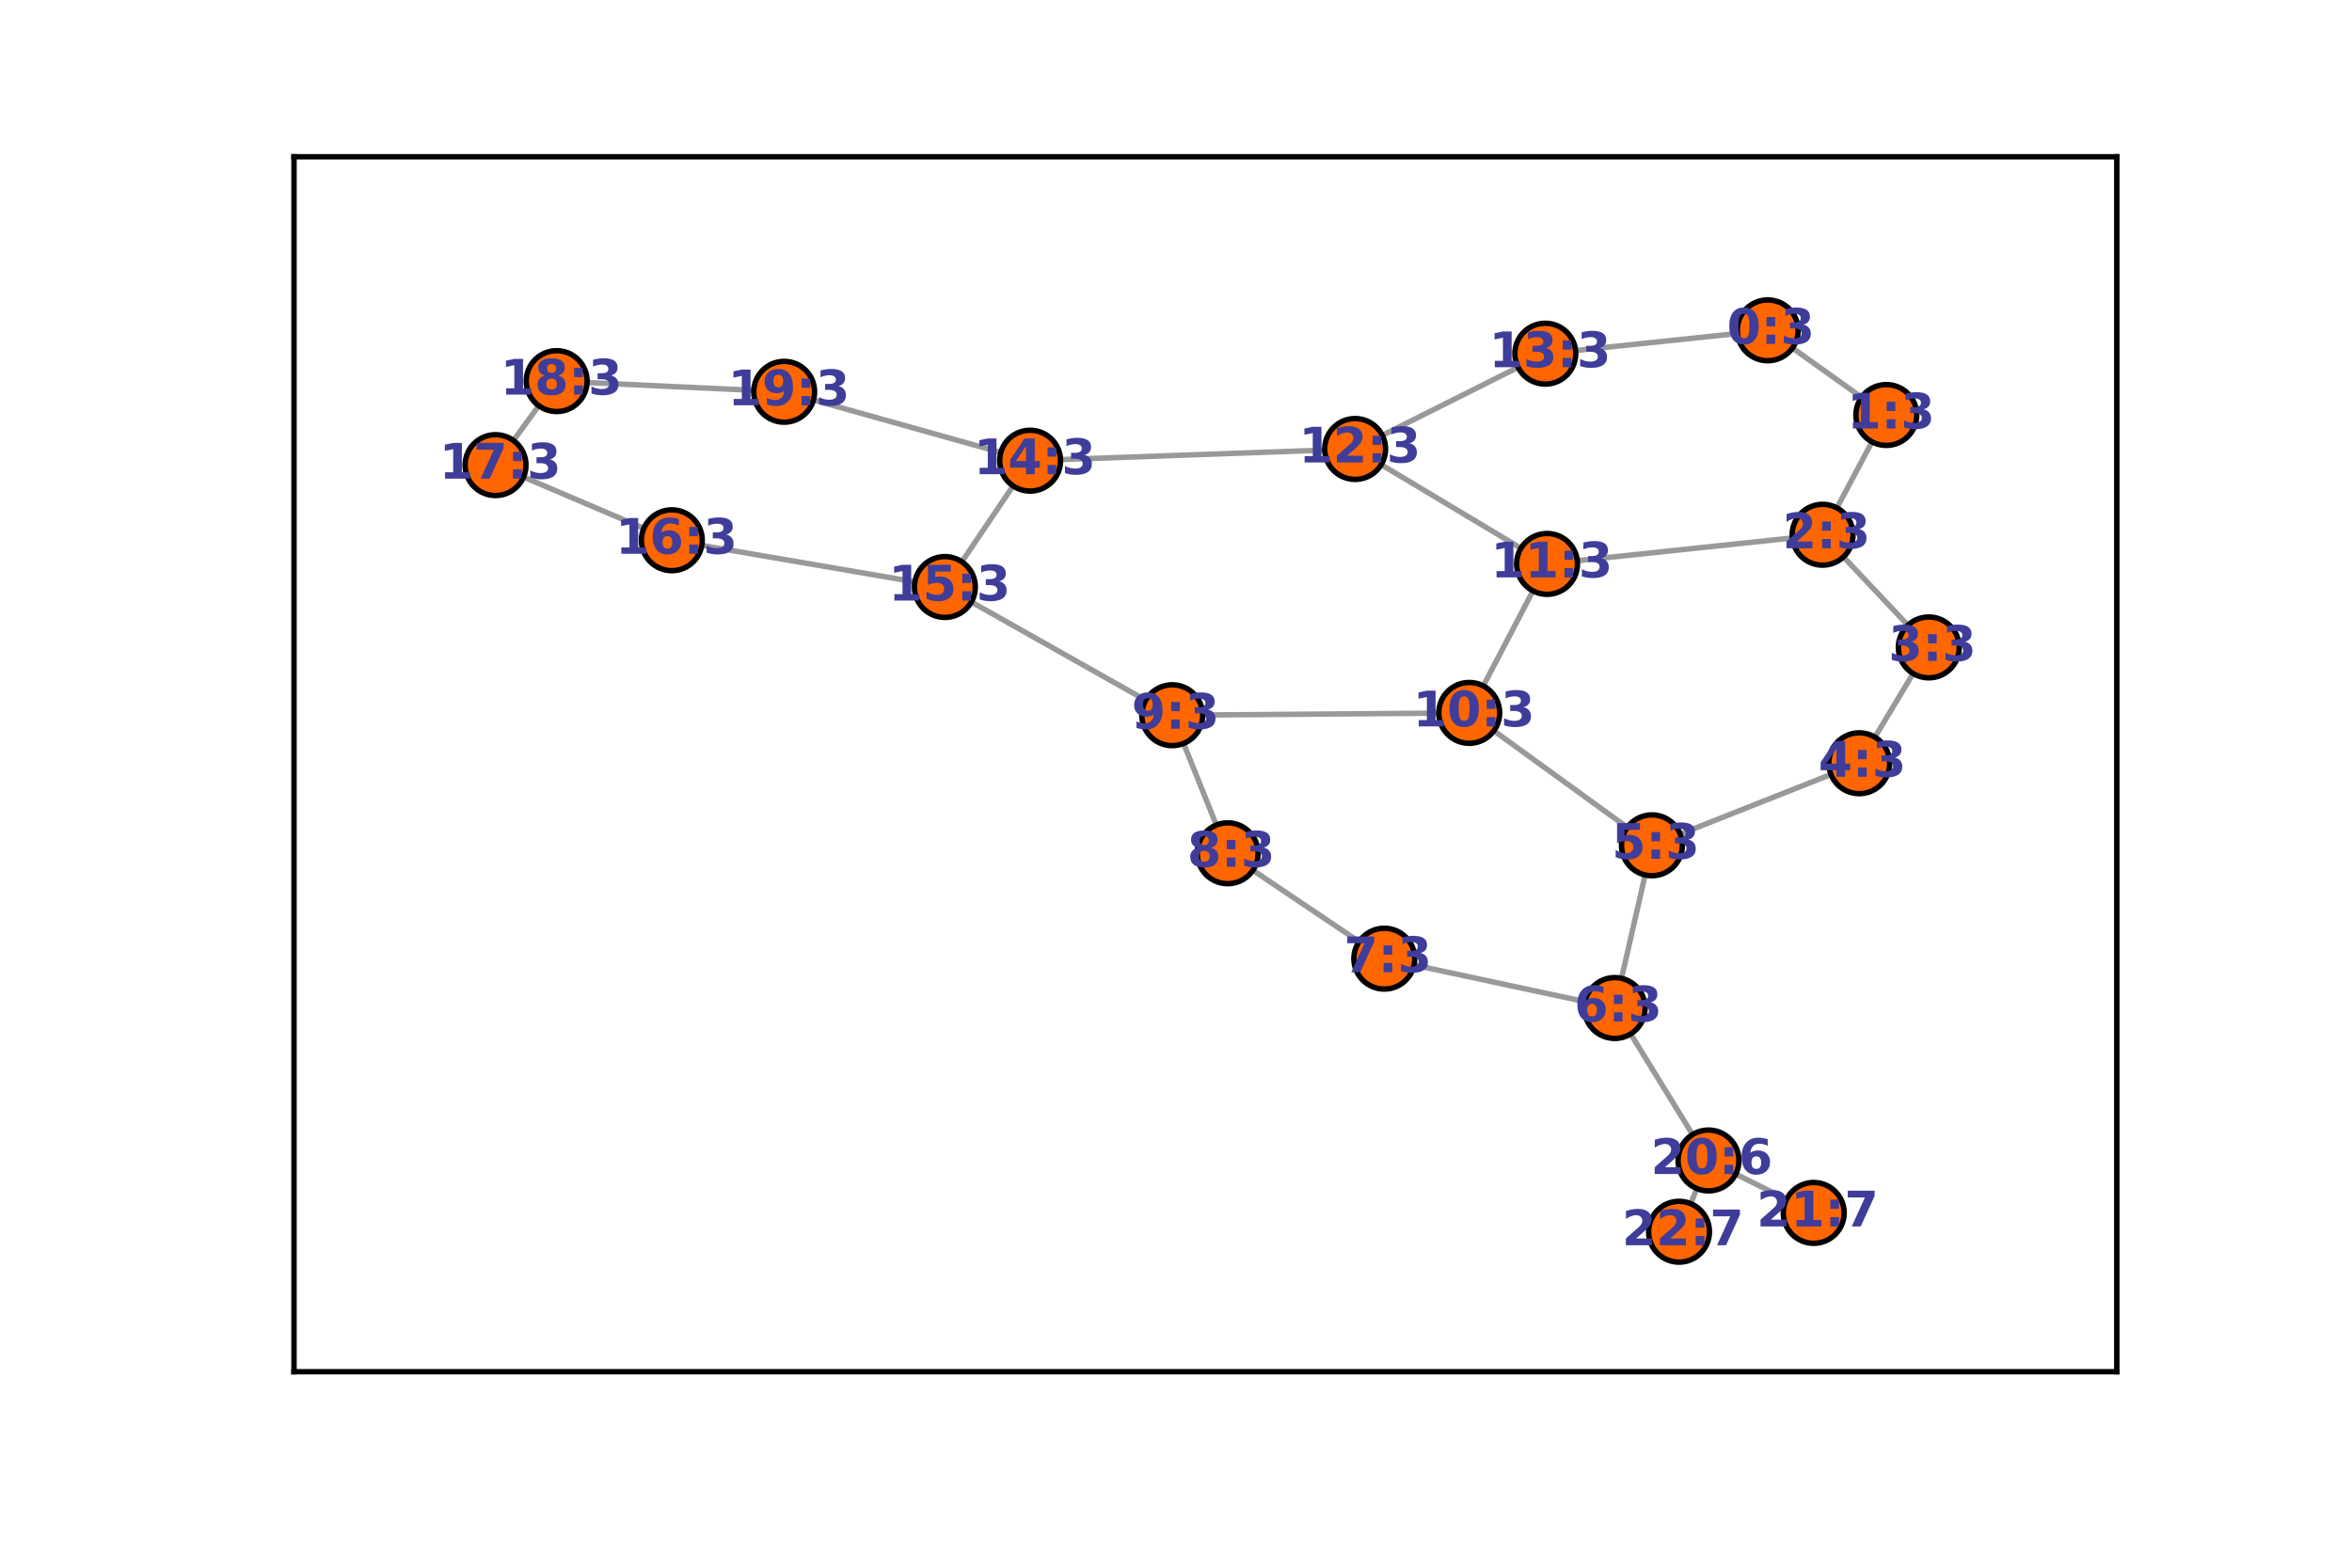 <?xml version="1.0" encoding="utf-8" standalone="no"?>
<!DOCTYPE svg PUBLIC "-//W3C//DTD SVG 1.1//EN"
  "http://www.w3.org/Graphics/SVG/1.1/DTD/svg11.dtd">
<!-- Created with matplotlib (http://matplotlib.org/) -->
<svg height="288pt" version="1.1" viewBox="0 0 432 288" width="432pt" xmlns="http://www.w3.org/2000/svg" xmlns:xlink="http://www.w3.org/1999/xlink">
 <defs>
  <style type="text/css">
*{stroke-linecap:butt;stroke-linejoin:round;}
  </style>
 </defs>
 <g id="figure_1">
  <g id="patch_1">
   <path d="
M0 288
L432 288
L432 0
L0 0
z
" style="fill:#ffffff;"/>
  </g>
  <g id="axes_1">
   <g id="patch_2">
    <path d="
M54 252
L388.8 252
L388.8 28.8
L54 28.8
z
" style="fill:#ffffff;"/>
   </g>
   <g id="LineCollection_1">
    <path clip-path="url(#p124b8dd147)" d="
M324.679 60.686
L346.468 76.239" style="fill:none;stroke:#000000;stroke-opacity:0.4;"/>
    <path clip-path="url(#p124b8dd147)" d="
M324.679 60.686
L283.828 64.972" style="fill:none;stroke:#000000;stroke-opacity:0.4;"/>
    <path clip-path="url(#p124b8dd147)" d="
M346.468 76.239
L334.763 98.239" style="fill:none;stroke:#000000;stroke-opacity:0.4;"/>
    <path clip-path="url(#p124b8dd147)" d="
M334.763 98.239
L354.268 118.936" style="fill:none;stroke:#000000;stroke-opacity:0.4;"/>
    <path clip-path="url(#p124b8dd147)" d="
M334.763 98.239
L284.151 103.595" style="fill:none;stroke:#000000;stroke-opacity:0.4;"/>
    <path clip-path="url(#p124b8dd147)" d="
M354.268 118.936
L341.494 140.216" style="fill:none;stroke:#000000;stroke-opacity:0.4;"/>
    <path clip-path="url(#p124b8dd147)" d="
M341.494 140.216
L303.415 155.291" style="fill:none;stroke:#000000;stroke-opacity:0.4;"/>
    <path clip-path="url(#p124b8dd147)" d="
M303.415 155.291
L269.858 130.965" style="fill:none;stroke:#000000;stroke-opacity:0.4;"/>
    <path clip-path="url(#p124b8dd147)" d="
M303.415 155.291
L296.582 185.182" style="fill:none;stroke:#000000;stroke-opacity:0.4;"/>
    <path clip-path="url(#p124b8dd147)" d="
M296.582 185.182
L313.806 213.192" style="fill:none;stroke:#000000;stroke-opacity:0.4;"/>
    <path clip-path="url(#p124b8dd147)" d="
M296.582 185.182
L254.26 176.117" style="fill:none;stroke:#000000;stroke-opacity:0.4;"/>
    <path clip-path="url(#p124b8dd147)" d="
M254.26 176.117
L225.493 156.755" style="fill:none;stroke:#000000;stroke-opacity:0.4;"/>
    <path clip-path="url(#p124b8dd147)" d="
M225.493 156.755
L215.313 131.392" style="fill:none;stroke:#000000;stroke-opacity:0.4;"/>
    <path clip-path="url(#p124b8dd147)" d="
M215.313 131.392
L269.858 130.965" style="fill:none;stroke:#000000;stroke-opacity:0.4;"/>
    <path clip-path="url(#p124b8dd147)" d="
M215.313 131.392
L173.545 107.839" style="fill:none;stroke:#000000;stroke-opacity:0.4;"/>
    <path clip-path="url(#p124b8dd147)" d="
M269.858 130.965
L284.151 103.595" style="fill:none;stroke:#000000;stroke-opacity:0.4;"/>
    <path clip-path="url(#p124b8dd147)" d="
M284.151 103.595
L248.898 82.481" style="fill:none;stroke:#000000;stroke-opacity:0.4;"/>
    <path clip-path="url(#p124b8dd147)" d="
M248.898 82.481
L283.828 64.972" style="fill:none;stroke:#000000;stroke-opacity:0.4;"/>
    <path clip-path="url(#p124b8dd147)" d="
M248.898 82.481
L189.205 84.628" style="fill:none;stroke:#000000;stroke-opacity:0.4;"/>
    <path clip-path="url(#p124b8dd147)" d="
M189.205 84.628
L144.029 71.975" style="fill:none;stroke:#000000;stroke-opacity:0.4;"/>
    <path clip-path="url(#p124b8dd147)" d="
M189.205 84.628
L173.545 107.839" style="fill:none;stroke:#000000;stroke-opacity:0.4;"/>
    <path clip-path="url(#p124b8dd147)" d="
M173.545 107.839
L123.394 99.25" style="fill:none;stroke:#000000;stroke-opacity:0.4;"/>
    <path clip-path="url(#p124b8dd147)" d="
M123.394 99.25
L91.017 85.446" style="fill:none;stroke:#000000;stroke-opacity:0.4;"/>
    <path clip-path="url(#p124b8dd147)" d="
M91.017 85.446
L102.246 70.013" style="fill:none;stroke:#000000;stroke-opacity:0.4;"/>
    <path clip-path="url(#p124b8dd147)" d="
M102.246 70.013
L144.029 71.975" style="fill:none;stroke:#000000;stroke-opacity:0.4;"/>
    <path clip-path="url(#p124b8dd147)" d="
M313.806 213.192
L333.133 222.822" style="fill:none;stroke:#000000;stroke-opacity:0.4;"/>
    <path clip-path="url(#p124b8dd147)" d="
M313.806 213.192
L308.394 226.283" style="fill:none;stroke:#000000;stroke-opacity:0.4;"/>
   </g>
   <g id="PathCollection_1">
    <defs>
     <path d="
M0 5.59
C1.483 5.59 2.905 5.001 3.953 3.953
C5.001 2.905 5.59 1.483 5.59 0
C5.59 -1.483 5.001 -2.905 3.953 -3.953
C2.905 -5.001 1.483 -5.59 0 -5.59
C-1.483 -5.59 -2.905 -5.001 -3.953 -3.953
C-5.001 -2.905 -5.59 -1.483 -5.59 0
C-5.59 1.483 -5.001 2.905 -3.953 3.953
C-2.905 5.001 -1.483 5.59 0 5.59
z
" id="mcfc4d8aa90" style="stroke:#000000;"/>
    </defs>
    <g clip-path="url(#p124b8dd147)">
     <use style="fill:#ff6600;stroke:#000000;" x="324.679" xlink:href="#mcfc4d8aa90" y="60.686"/>
     <use style="fill:#ff6600;stroke:#000000;" x="346.468" xlink:href="#mcfc4d8aa90" y="76.239"/>
     <use style="fill:#ff6600;stroke:#000000;" x="334.763" xlink:href="#mcfc4d8aa90" y="98.239"/>
     <use style="fill:#ff6600;stroke:#000000;" x="354.268" xlink:href="#mcfc4d8aa90" y="118.936"/>
     <use style="fill:#ff6600;stroke:#000000;" x="341.494" xlink:href="#mcfc4d8aa90" y="140.216"/>
     <use style="fill:#ff6600;stroke:#000000;" x="303.415" xlink:href="#mcfc4d8aa90" y="155.291"/>
     <use style="fill:#ff6600;stroke:#000000;" x="296.582" xlink:href="#mcfc4d8aa90" y="185.182"/>
     <use style="fill:#ff6600;stroke:#000000;" x="254.26" xlink:href="#mcfc4d8aa90" y="176.117"/>
     <use style="fill:#ff6600;stroke:#000000;" x="225.493" xlink:href="#mcfc4d8aa90" y="156.755"/>
     <use style="fill:#ff6600;stroke:#000000;" x="215.313" xlink:href="#mcfc4d8aa90" y="131.392"/>
     <use style="fill:#ff6600;stroke:#000000;" x="269.858" xlink:href="#mcfc4d8aa90" y="130.965"/>
     <use style="fill:#ff6600;stroke:#000000;" x="284.151" xlink:href="#mcfc4d8aa90" y="103.595"/>
     <use style="fill:#ff6600;stroke:#000000;" x="248.898" xlink:href="#mcfc4d8aa90" y="82.481"/>
     <use style="fill:#ff6600;stroke:#000000;" x="283.828" xlink:href="#mcfc4d8aa90" y="64.973"/>
     <use style="fill:#ff6600;stroke:#000000;" x="189.205" xlink:href="#mcfc4d8aa90" y="84.628"/>
     <use style="fill:#ff6600;stroke:#000000;" x="173.545" xlink:href="#mcfc4d8aa90" y="107.839"/>
     <use style="fill:#ff6600;stroke:#000000;" x="123.394" xlink:href="#mcfc4d8aa90" y="99.25"/>
     <use style="fill:#ff6600;stroke:#000000;" x="91.017" xlink:href="#mcfc4d8aa90" y="85.446"/>
     <use style="fill:#ff6600;stroke:#000000;" x="102.246" xlink:href="#mcfc4d8aa90" y="70.013"/>
     <use style="fill:#ff6600;stroke:#000000;" x="144.029" xlink:href="#mcfc4d8aa90" y="71.975"/>
     <use style="fill:#ff6600;stroke:#000000;" x="313.806" xlink:href="#mcfc4d8aa90" y="213.192"/>
     <use style="fill:#ff6600;stroke:#000000;" x="333.133" xlink:href="#mcfc4d8aa90" y="222.822"/>
     <use style="fill:#ff6600;stroke:#000000;" x="308.394" xlink:href="#mcfc4d8aa90" y="226.283"/>
    </g>
   </g>
   <g id="patch_3">
    <path d="
M54 28.8
L388.8 28.8" style="fill:none;stroke:#000000;stroke-linecap:square;stroke-linejoin:miter;"/>
   </g>
   <g id="patch_4">
    <path d="
M388.8 252
L388.8 28.8" style="fill:none;stroke:#000000;stroke-linecap:square;stroke-linejoin:miter;"/>
   </g>
   <g id="patch_5">
    <path d="
M54 252
L388.8 252" style="fill:none;stroke:#000000;stroke-linecap:square;stroke-linejoin:miter;"/>
   </g>
   <g id="patch_6">
    <path d="
M54 252
L54 28.8" style="fill:none;stroke:#000000;stroke-linecap:square;stroke-linejoin:miter;"/>
   </g>
   <g id="text_1">
    <g clip-path="url(#p124b8dd147)">
     <!-- 0:3 -->
     <defs>
      <path d="
M11.188 54.688
L28.812 54.688
L28.812 35.797
L11.188 35.797
z

M11.188 18.891
L28.812 18.891
L28.812 0
L11.188 0
z
" id="BitstreamVeraSans-Bold-3a"/>
      <path d="
M46 36.531
Q46 50.203 43.438 55.781
Q40.875 61.375 34.812 61.375
Q28.766 61.375 26.172 55.781
Q23.578 50.203 23.578 36.531
Q23.578 22.703 26.172 17.031
Q28.766 11.375 34.812 11.375
Q40.828 11.375 43.406 17.031
Q46 22.703 46 36.531
M64.797 36.375
Q64.797 18.266 56.984 8.422
Q49.172 -1.422 34.812 -1.422
Q20.406 -1.422 12.594 8.422
Q4.781 18.266 4.781 36.375
Q4.781 54.547 12.594 64.375
Q20.406 74.219 34.812 74.219
Q49.172 74.219 56.984 64.375
Q64.797 54.547 64.797 36.375" id="BitstreamVeraSans-Bold-30"/>
      <path d="
M46.578 39.312
Q53.953 37.406 57.781 32.688
Q61.625 27.984 61.625 20.703
Q61.625 9.859 53.312 4.219
Q45.016 -1.422 29.109 -1.422
Q23.484 -1.422 17.844 -0.516
Q12.203 0.391 6.688 2.203
L6.688 16.703
Q11.969 14.062 17.156 12.719
Q22.359 11.375 27.391 11.375
Q34.859 11.375 38.844 13.953
Q42.828 16.547 42.828 21.391
Q42.828 26.375 38.75 28.938
Q34.672 31.5 26.703 31.5
L19.188 31.5
L19.188 43.609
L27.094 43.609
Q34.188 43.609 37.641 45.828
Q41.109 48.047 41.109 52.594
Q41.109 56.781 37.734 59.078
Q34.375 61.375 28.219 61.375
Q23.688 61.375 19.047 60.344
Q14.406 59.328 9.812 57.328
L9.812 71.094
Q15.375 72.656 20.844 73.438
Q26.312 74.219 31.594 74.219
Q45.797 74.219 52.844 69.547
Q59.906 64.891 59.906 55.516
Q59.906 49.125 56.531 45.047
Q53.172 40.969 46.578 39.312" id="BitstreamVeraSans-Bold-33"/>
     </defs>
     <g style="fill:#3f3d99;" transform="translate(317.19 63.169)scale(0.09 -0.09)">
      <use xlink:href="#BitstreamVeraSans-Bold-30"/>
      <use x="69.58" xlink:href="#BitstreamVeraSans-Bold-3a"/>
      <use x="109.57" xlink:href="#BitstreamVeraSans-Bold-33"/>
     </g>
    </g>
   </g>
   <g id="text_2">
    <g clip-path="url(#p124b8dd147)">
     <!-- 1:3 -->
     <defs>
      <path d="
M11.719 12.984
L28.328 12.984
L28.328 60.109
L11.281 56.594
L11.281 69.391
L28.219 72.906
L46.094 72.906
L46.094 12.984
L62.703 12.984
L62.703 0
L11.719 0
z
" id="BitstreamVeraSans-Bold-31"/>
     </defs>
     <g style="fill:#3f3d99;" transform="translate(339.272 78.722)scale(0.09 -0.09)">
      <use xlink:href="#BitstreamVeraSans-Bold-31"/>
      <use x="69.58" xlink:href="#BitstreamVeraSans-Bold-3a"/>
      <use x="109.57" xlink:href="#BitstreamVeraSans-Bold-33"/>
     </g>
    </g>
   </g>
   <g id="text_3">
    <g clip-path="url(#p124b8dd147)">
     <!-- 2:3 -->
     <defs>
      <path d="
M28.812 13.812
L60.891 13.812
L60.891 0
L7.906 0
L7.906 13.812
L34.516 37.312
Q38.094 40.531 39.797 43.609
Q41.5 46.688 41.5 50
Q41.5 55.125 38.062 58.25
Q34.625 61.375 28.906 61.375
Q24.516 61.375 19.281 59.5
Q14.062 57.625 8.109 53.906
L8.109 69.922
Q14.453 72.016 20.656 73.109
Q26.859 74.219 32.812 74.219
Q45.906 74.219 53.156 68.453
Q60.406 62.703 60.406 52.391
Q60.406 46.438 57.328 41.281
Q54.25 36.141 44.391 27.484
z
" id="BitstreamVeraSans-Bold-32"/>
     </defs>
     <g style="fill:#3f3d99;" transform="translate(327.415 100.723)scale(0.09 -0.09)">
      <use xlink:href="#BitstreamVeraSans-Bold-32"/>
      <use x="69.58" xlink:href="#BitstreamVeraSans-Bold-3a"/>
      <use x="109.57" xlink:href="#BitstreamVeraSans-Bold-33"/>
     </g>
    </g>
   </g>
   <g id="text_4">
    <g clip-path="url(#p124b8dd147)">
     <!-- 3:3 -->
     <g style="fill:#3f3d99;" transform="translate(346.866 121.42)scale(0.09 -0.09)">
      <use xlink:href="#BitstreamVeraSans-Bold-33"/>
      <use x="69.58" xlink:href="#BitstreamVeraSans-Bold-3a"/>
      <use x="109.57" xlink:href="#BitstreamVeraSans-Bold-33"/>
     </g>
    </g>
   </g>
   <g id="text_5">
    <g clip-path="url(#p124b8dd147)">
     <!-- 4:3 -->
     <defs>
      <path d="
M36.812 57.422
L16.219 26.906
L36.812 26.906
z

M33.688 72.906
L54.594 72.906
L54.594 26.906
L64.984 26.906
L64.984 13.281
L54.594 13.281
L54.594 0
L36.812 0
L36.812 13.281
L4.5 13.281
L4.5 29.391
z
" id="BitstreamVeraSans-Bold-34"/>
     </defs>
     <g style="fill:#3f3d99;" transform="translate(333.993 142.699)scale(0.09 -0.09)">
      <use xlink:href="#BitstreamVeraSans-Bold-34"/>
      <use x="69.58" xlink:href="#BitstreamVeraSans-Bold-3a"/>
      <use x="109.57" xlink:href="#BitstreamVeraSans-Bold-33"/>
     </g>
    </g>
   </g>
   <g id="text_6">
    <g clip-path="url(#p124b8dd147)">
     <!-- 5:3 -->
     <defs>
      <path d="
M10.594 72.906
L57.328 72.906
L57.328 59.078
L25.594 59.078
L25.594 47.797
Q27.734 48.391 29.906 48.703
Q32.078 49.031 34.422 49.031
Q47.75 49.031 55.172 42.359
Q62.594 35.688 62.594 23.781
Q62.594 11.969 54.516 5.266
Q46.438 -1.422 32.078 -1.422
Q25.875 -1.422 19.797 -0.219
Q13.719 0.984 7.719 3.422
L7.719 18.219
Q13.672 14.797 19.016 13.078
Q24.359 11.375 29.109 11.375
Q35.938 11.375 39.859 14.719
Q43.797 18.062 43.797 23.781
Q43.797 29.547 39.859 32.859
Q35.938 36.188 29.109 36.188
Q25.047 36.188 20.453 35.125
Q15.875 34.078 10.594 31.891
z
" id="BitstreamVeraSans-Bold-35"/>
     </defs>
     <g style="fill:#3f3d99;" transform="translate(296.059 157.774)scale(0.09 -0.09)">
      <use xlink:href="#BitstreamVeraSans-Bold-35"/>
      <use x="69.58" xlink:href="#BitstreamVeraSans-Bold-3a"/>
      <use x="109.57" xlink:href="#BitstreamVeraSans-Bold-33"/>
     </g>
    </g>
   </g>
   <g id="text_7">
    <g clip-path="url(#p124b8dd147)">
     <!-- 6:3 -->
     <defs>
      <path d="
M36.188 35.984
Q31.25 35.984 28.781 32.781
Q26.312 29.594 26.312 23.188
Q26.312 16.797 28.781 13.594
Q31.25 10.406 36.188 10.406
Q41.156 10.406 43.625 13.594
Q46.094 16.797 46.094 23.188
Q46.094 29.594 43.625 32.781
Q41.156 35.984 36.188 35.984
M59.422 71
L59.422 57.516
Q54.781 59.719 50.672 60.766
Q46.578 61.812 42.672 61.812
Q34.281 61.812 29.594 57.141
Q24.906 52.484 24.125 43.312
Q27.344 45.703 31.094 46.891
Q34.859 48.094 39.312 48.094
Q50.484 48.094 57.344 41.547
Q64.203 35.016 64.203 24.422
Q64.203 12.703 56.531 5.641
Q48.875 -1.422 35.984 -1.422
Q21.781 -1.422 13.984 8.172
Q6.203 17.781 6.203 35.406
Q6.203 53.469 15.312 63.797
Q24.422 74.125 40.281 74.125
Q45.312 74.125 50.047 73.344
Q54.781 72.562 59.422 71" id="BitstreamVeraSans-Bold-36"/>
     </defs>
     <g style="fill:#3f3d99;" transform="translate(289.158 187.666)scale(0.09 -0.09)">
      <use xlink:href="#BitstreamVeraSans-Bold-36"/>
      <use x="69.58" xlink:href="#BitstreamVeraSans-Bold-3a"/>
      <use x="109.57" xlink:href="#BitstreamVeraSans-Bold-33"/>
     </g>
    </g>
   </g>
   <g id="text_8">
    <g clip-path="url(#p124b8dd147)">
     <!-- 7:3 -->
     <defs>
      <path d="
M6.688 72.906
L61.625 72.906
L61.625 62.312
L33.203 0
L14.891 0
L41.797 59.078
L6.688 59.078
z
" id="BitstreamVeraSans-Bold-37"/>
     </defs>
     <g style="fill:#3f3d99;" transform="translate(246.858 178.601)scale(0.09 -0.09)">
      <use xlink:href="#BitstreamVeraSans-Bold-37"/>
      <use x="69.58" xlink:href="#BitstreamVeraSans-Bold-3a"/>
      <use x="109.57" xlink:href="#BitstreamVeraSans-Bold-33"/>
     </g>
    </g>
   </g>
   <g id="text_9">
    <g clip-path="url(#p124b8dd147)">
     <!-- 8:3 -->
     <defs>
      <path d="
M34.812 32.625
Q29.547 32.625 26.703 29.734
Q23.875 26.859 23.875 21.484
Q23.875 16.109 26.703 13.25
Q29.547 10.406 34.812 10.406
Q40.047 10.406 42.828 13.25
Q45.609 16.109 45.609 21.484
Q45.609 26.906 42.828 29.766
Q40.047 32.625 34.812 32.625
M21.094 38.812
Q14.453 40.828 11.078 44.969
Q7.719 49.125 7.719 55.328
Q7.719 64.547 14.594 69.375
Q21.484 74.219 34.812 74.219
Q48.047 74.219 54.922 69.406
Q61.812 64.594 61.812 55.328
Q61.812 49.125 58.422 44.969
Q55.031 40.828 48.391 38.812
Q55.812 36.766 59.594 32.156
Q63.375 27.547 63.375 20.516
Q63.375 9.672 56.172 4.125
Q48.969 -1.422 34.812 -1.422
Q20.609 -1.422 13.359 4.125
Q6.109 9.672 6.109 20.516
Q6.109 27.547 9.891 32.156
Q13.672 36.766 21.094 38.812
M25.484 53.422
Q25.484 49.078 27.906 46.734
Q30.328 44.391 34.812 44.391
Q39.203 44.391 41.594 46.734
Q44 49.078 44 53.422
Q44 57.766 41.594 60.078
Q39.203 62.406 34.812 62.406
Q30.328 62.406 27.906 60.062
Q25.484 57.719 25.484 53.422" id="BitstreamVeraSans-Bold-38"/>
     </defs>
     <g style="fill:#3f3d99;" transform="translate(218.064 159.238)scale(0.09 -0.09)">
      <use xlink:href="#BitstreamVeraSans-Bold-38"/>
      <use x="69.58" xlink:href="#BitstreamVeraSans-Bold-3a"/>
      <use x="109.57" xlink:href="#BitstreamVeraSans-Bold-33"/>
     </g>
    </g>
   </g>
   <g id="text_10">
    <g clip-path="url(#p124b8dd147)">
     <!-- 9:3 -->
     <defs>
      <path d="
M10.016 1.609
L10.016 15.094
Q14.5 12.984 18.594 11.938
Q22.703 10.891 26.703 10.891
Q35.109 10.891 39.797 15.547
Q44.484 20.219 45.312 29.391
Q42 26.953 38.234 25.734
Q34.469 24.516 30.078 24.516
Q18.891 24.516 12.031 31.031
Q5.172 37.547 5.172 48.188
Q5.172 59.969 12.812 67.047
Q20.453 74.125 33.297 74.125
Q47.562 74.125 55.375 64.5
Q63.188 54.891 63.188 37.312
Q63.188 19.234 54.047 8.906
Q44.922 -1.422 29 -1.422
Q23.875 -1.422 19.188 -0.656
Q14.5 0.094 10.016 1.609
M33.203 36.719
Q38.141 36.719 40.625 39.906
Q43.109 43.109 43.109 49.516
Q43.109 55.859 40.625 59.078
Q38.141 62.312 33.203 62.312
Q28.266 62.312 25.781 59.078
Q23.297 55.859 23.297 49.516
Q23.297 43.109 25.781 39.906
Q28.266 36.719 33.203 36.719" id="BitstreamVeraSans-Bold-39"/>
     </defs>
     <g style="fill:#3f3d99;" transform="translate(207.843 133.876)scale(0.09 -0.09)">
      <use xlink:href="#BitstreamVeraSans-Bold-39"/>
      <use x="69.58" xlink:href="#BitstreamVeraSans-Bold-3a"/>
      <use x="109.57" xlink:href="#BitstreamVeraSans-Bold-33"/>
     </g>
    </g>
   </g>
   <g id="text_11">
    <g clip-path="url(#p124b8dd147)">
     <!-- 10:3 -->
     <g style="fill:#3f3d99;" transform="translate(259.531 133.448)scale(0.09 -0.09)">
      <use xlink:href="#BitstreamVeraSans-Bold-31"/>
      <use x="69.58" xlink:href="#BitstreamVeraSans-Bold-30"/>
      <use x="139.16" xlink:href="#BitstreamVeraSans-Bold-3a"/>
      <use x="179.15" xlink:href="#BitstreamVeraSans-Bold-33"/>
     </g>
    </g>
   </g>
   <g id="text_12">
    <g clip-path="url(#p124b8dd147)">
     <!-- 11:3 -->
     <g style="fill:#3f3d99;" transform="translate(273.824 106.079)scale(0.09 -0.09)">
      <use xlink:href="#BitstreamVeraSans-Bold-31"/>
      <use x="69.58" xlink:href="#BitstreamVeraSans-Bold-31"/>
      <use x="139.16" xlink:href="#BitstreamVeraSans-Bold-3a"/>
      <use x="179.15" xlink:href="#BitstreamVeraSans-Bold-33"/>
     </g>
    </g>
   </g>
   <g id="text_13">
    <g clip-path="url(#p124b8dd147)">
     <!-- 12:3 -->
     <g style="fill:#3f3d99;" transform="translate(238.571 84.965)scale(0.09 -0.09)">
      <use xlink:href="#BitstreamVeraSans-Bold-31"/>
      <use x="69.58" xlink:href="#BitstreamVeraSans-Bold-32"/>
      <use x="139.16" xlink:href="#BitstreamVeraSans-Bold-3a"/>
      <use x="179.15" xlink:href="#BitstreamVeraSans-Bold-33"/>
     </g>
    </g>
   </g>
   <g id="text_14">
    <g clip-path="url(#p124b8dd147)">
     <!-- 13:3 -->
     <g style="fill:#3f3d99;" transform="translate(273.501 67.456)scale(0.09 -0.09)">
      <use xlink:href="#BitstreamVeraSans-Bold-31"/>
      <use x="69.58" xlink:href="#BitstreamVeraSans-Bold-33"/>
      <use x="139.16" xlink:href="#BitstreamVeraSans-Bold-3a"/>
      <use x="179.15" xlink:href="#BitstreamVeraSans-Bold-33"/>
     </g>
    </g>
   </g>
   <g id="text_15">
    <g clip-path="url(#p124b8dd147)">
     <!-- 14:3 -->
     <g style="fill:#3f3d99;" transform="translate(178.879 87.111)scale(0.09 -0.09)">
      <use xlink:href="#BitstreamVeraSans-Bold-31"/>
      <use x="69.58" xlink:href="#BitstreamVeraSans-Bold-34"/>
      <use x="139.16" xlink:href="#BitstreamVeraSans-Bold-3a"/>
      <use x="179.15" xlink:href="#BitstreamVeraSans-Bold-33"/>
     </g>
    </g>
   </g>
   <g id="text_16">
    <g clip-path="url(#p124b8dd147)">
     <!-- 15:3 -->
     <g style="fill:#3f3d99;" transform="translate(163.218 110.322)scale(0.09 -0.09)">
      <use xlink:href="#BitstreamVeraSans-Bold-31"/>
      <use x="69.58" xlink:href="#BitstreamVeraSans-Bold-35"/>
      <use x="139.16" xlink:href="#BitstreamVeraSans-Bold-3a"/>
      <use x="179.15" xlink:href="#BitstreamVeraSans-Bold-33"/>
     </g>
    </g>
   </g>
   <g id="text_17">
    <g clip-path="url(#p124b8dd147)">
     <!-- 16:3 -->
     <g style="fill:#3f3d99;" transform="translate(113.067 101.733)scale(0.09 -0.09)">
      <use xlink:href="#BitstreamVeraSans-Bold-31"/>
      <use x="69.58" xlink:href="#BitstreamVeraSans-Bold-36"/>
      <use x="139.16" xlink:href="#BitstreamVeraSans-Bold-3a"/>
      <use x="179.15" xlink:href="#BitstreamVeraSans-Bold-33"/>
     </g>
    </g>
   </g>
   <g id="text_18">
    <g clip-path="url(#p124b8dd147)">
     <!-- 17:3 -->
     <g style="fill:#3f3d99;" transform="translate(80.69 87.929)scale(0.09 -0.09)">
      <use xlink:href="#BitstreamVeraSans-Bold-31"/>
      <use x="69.58" xlink:href="#BitstreamVeraSans-Bold-37"/>
      <use x="139.16" xlink:href="#BitstreamVeraSans-Bold-3a"/>
      <use x="179.15" xlink:href="#BitstreamVeraSans-Bold-33"/>
     </g>
    </g>
   </g>
   <g id="text_19">
    <g clip-path="url(#p124b8dd147)">
     <!-- 18:3 -->
     <g style="fill:#3f3d99;" transform="translate(91.919 72.496)scale(0.09 -0.09)">
      <use xlink:href="#BitstreamVeraSans-Bold-31"/>
      <use x="69.58" xlink:href="#BitstreamVeraSans-Bold-38"/>
      <use x="139.16" xlink:href="#BitstreamVeraSans-Bold-3a"/>
      <use x="179.15" xlink:href="#BitstreamVeraSans-Bold-33"/>
     </g>
    </g>
   </g>
   <g id="text_20">
    <g clip-path="url(#p124b8dd147)">
     <!-- 19:3 -->
     <g style="fill:#3f3d99;" transform="translate(133.702 74.459)scale(0.09 -0.09)">
      <use xlink:href="#BitstreamVeraSans-Bold-31"/>
      <use x="69.58" xlink:href="#BitstreamVeraSans-Bold-39"/>
      <use x="139.16" xlink:href="#BitstreamVeraSans-Bold-3a"/>
      <use x="179.15" xlink:href="#BitstreamVeraSans-Bold-33"/>
     </g>
    </g>
   </g>
   <g id="text_21">
    <g clip-path="url(#p124b8dd147)">
     <!-- 20:6 -->
     <g style="fill:#3f3d99;" transform="translate(303.212 215.676)scale(0.09 -0.09)">
      <use xlink:href="#BitstreamVeraSans-Bold-32"/>
      <use x="69.58" xlink:href="#BitstreamVeraSans-Bold-30"/>
      <use x="139.16" xlink:href="#BitstreamVeraSans-Bold-3a"/>
      <use x="179.15" xlink:href="#BitstreamVeraSans-Bold-36"/>
     </g>
    </g>
   </g>
   <g id="text_22">
    <g clip-path="url(#p124b8dd147)">
     <!-- 21:7 -->
     <g style="fill:#3f3d99;" transform="translate(322.654 225.306)scale(0.09 -0.09)">
      <use xlink:href="#BitstreamVeraSans-Bold-32"/>
      <use x="69.58" xlink:href="#BitstreamVeraSans-Bold-31"/>
      <use x="139.16" xlink:href="#BitstreamVeraSans-Bold-3a"/>
      <use x="179.15" xlink:href="#BitstreamVeraSans-Bold-37"/>
     </g>
    </g>
   </g>
   <g id="text_23">
    <g clip-path="url(#p124b8dd147)">
     <!-- 22:7 -->
     <g style="fill:#3f3d99;" transform="translate(297.915 228.766)scale(0.09 -0.09)">
      <use xlink:href="#BitstreamVeraSans-Bold-32"/>
      <use x="69.58" xlink:href="#BitstreamVeraSans-Bold-32"/>
      <use x="139.16" xlink:href="#BitstreamVeraSans-Bold-3a"/>
      <use x="179.15" xlink:href="#BitstreamVeraSans-Bold-37"/>
     </g>
    </g>
   </g>
  </g>
 </g>
 <defs>
  <clipPath id="p124b8dd147">
   <rect height="223.2" width="334.8" x="54.0" y="28.8"/>
  </clipPath>
 </defs>
</svg>

